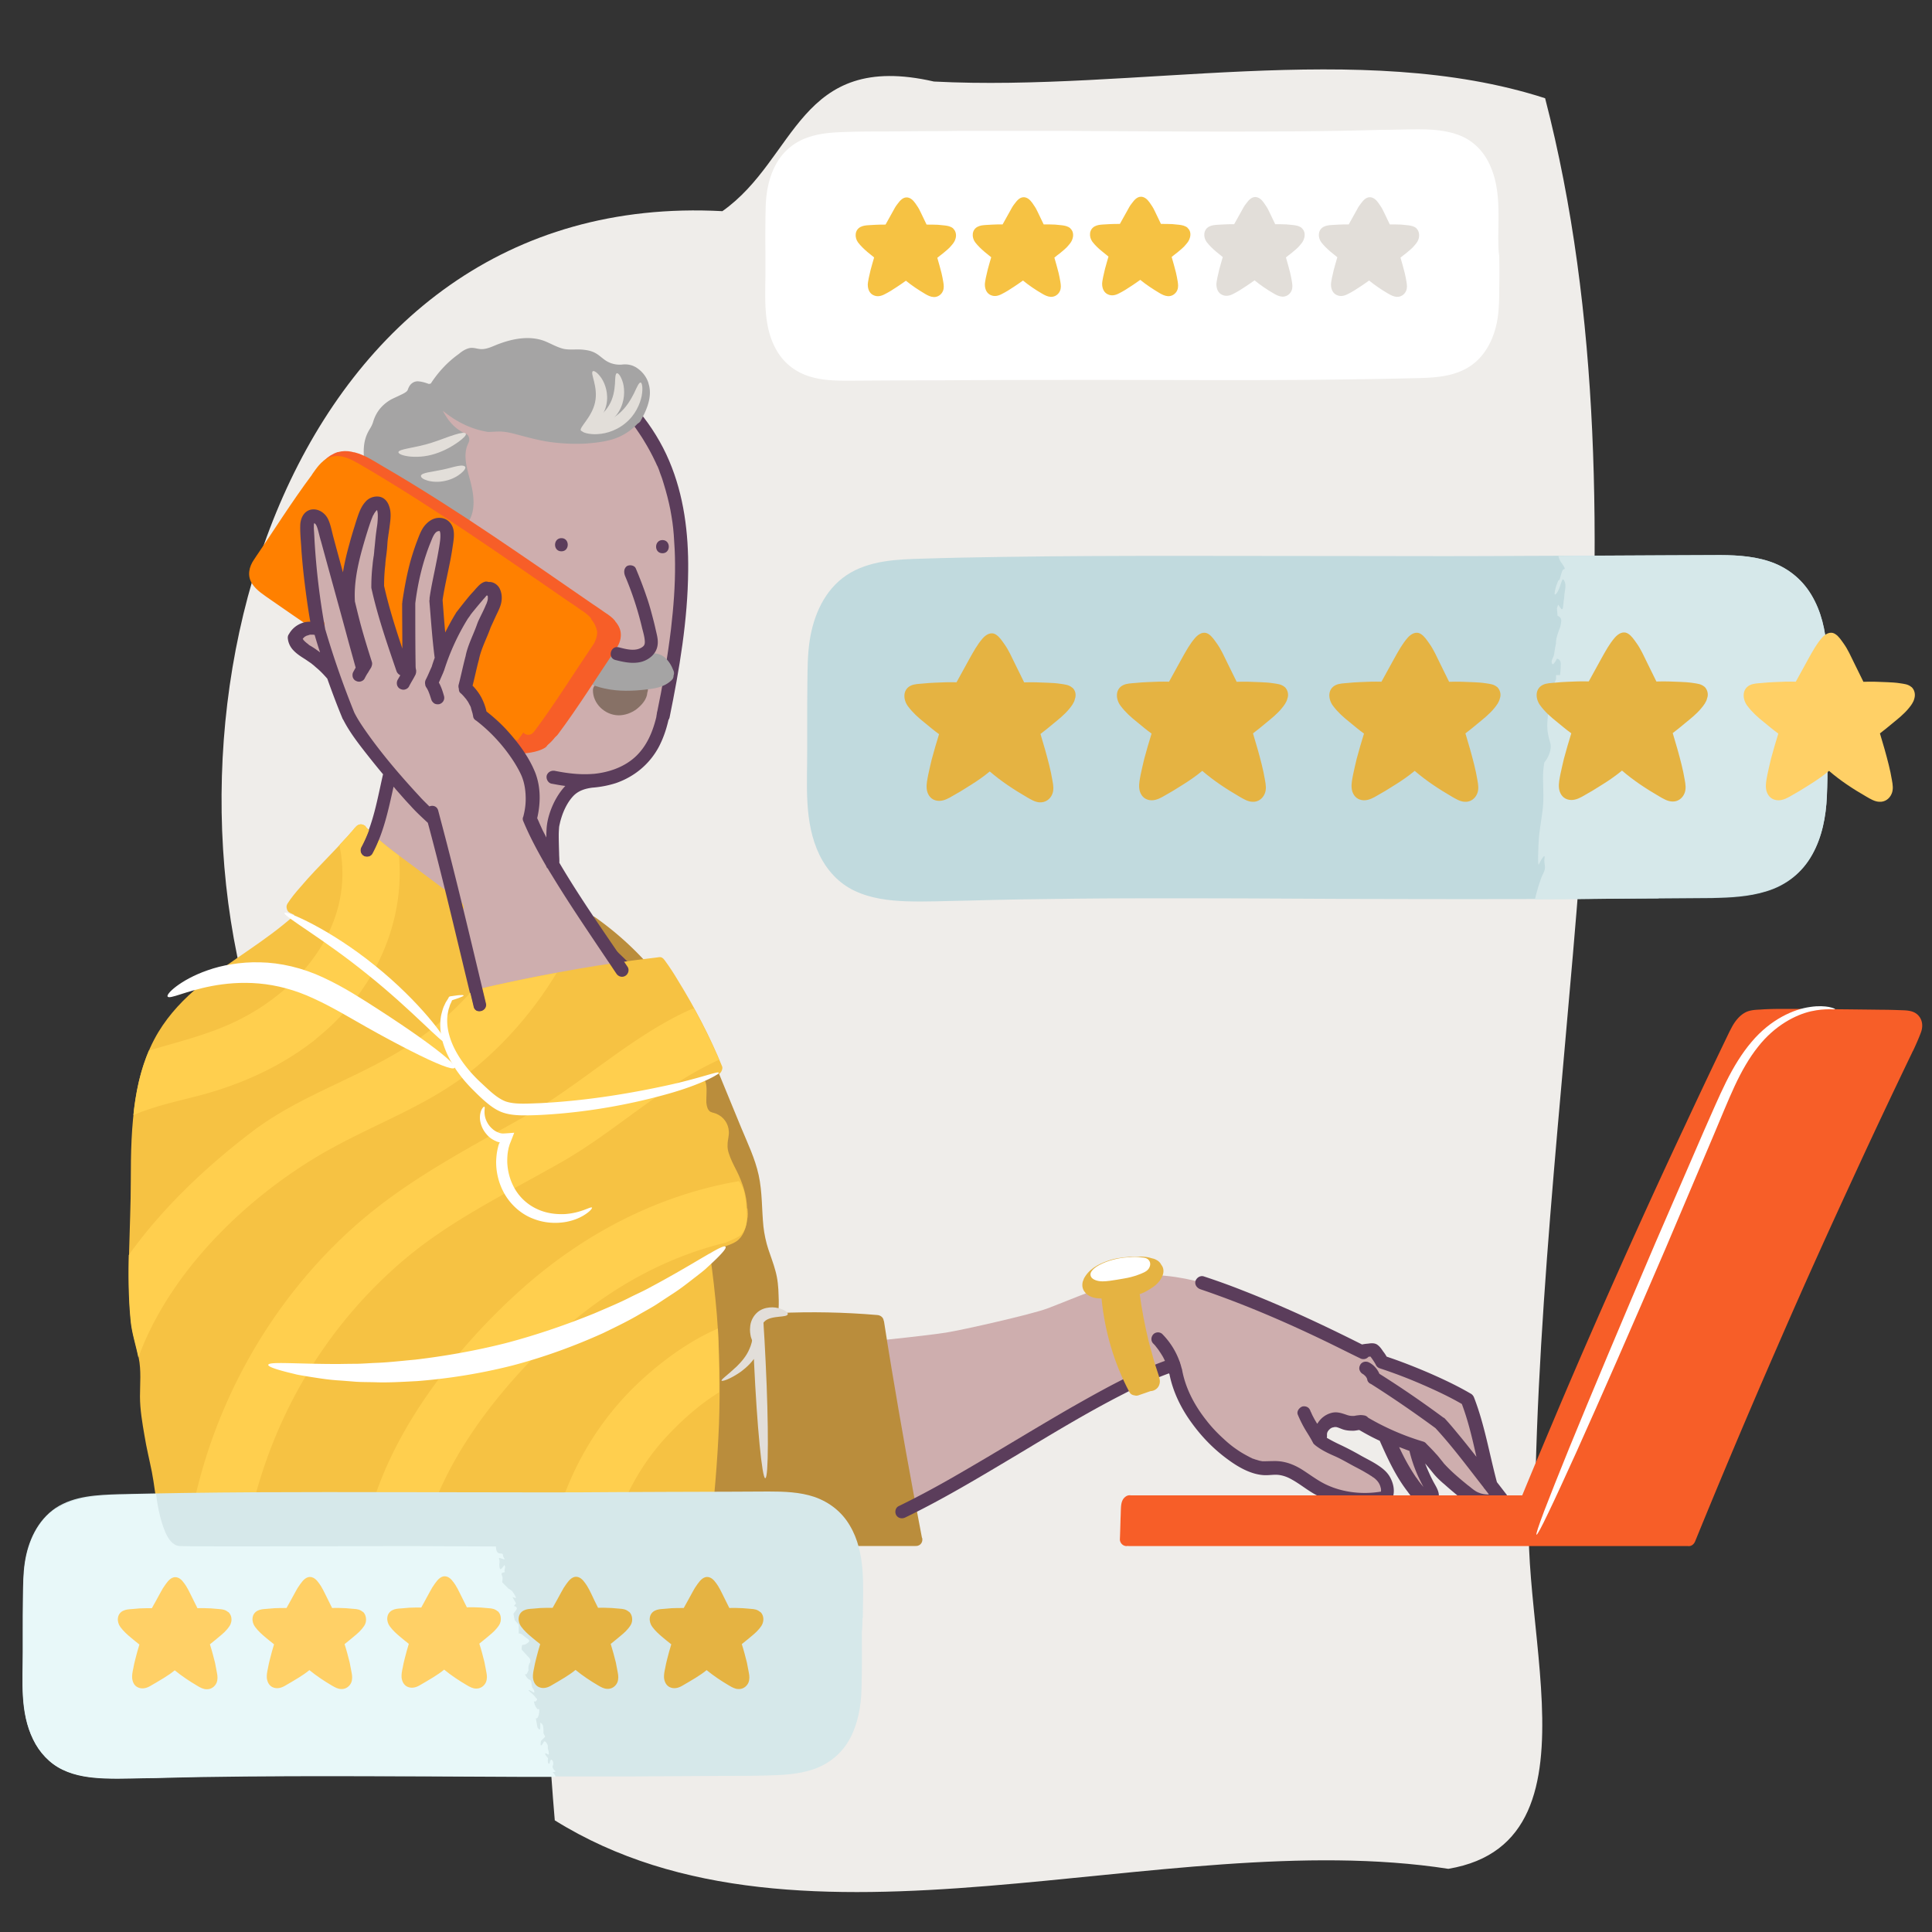 <svg xmlns="http://www.w3.org/2000/svg" viewBox="0 0 200 200"><rect x="0" y="0" width="200" height="200" fill="#333333" stroke="none"/><defs><style>.cls-1{fill:#f6c243}.cls-2{fill:#f75e28}.cls-4{fill:#fff}.cls-5{fill:#ffcf4e}.cls-6{fill:#ffd066}.cls-7{fill:#efedea}.cls-8{fill:#e5b342}.cls-9{fill:#ff8000}.cls-11{fill:#ba8d3c}.cls-12{fill:#ceaeae}.cls-13{fill:#a5a4a4}.cls-14{fill:#d6e8ea}.cls-15{fill:#e2ded9}.cls-17{fill:#5b3d5b}</style></defs><path class="cls-7" d="M159.95 10.17c-19.16-6.19-42.63-.66-63.27-1.73-14.05-3.22-14.18 7.98-21.9 13.42-44.9-2.4-60.6 51.89-47.24 87.55 38.61 40.62 25.7 30.01 29.89 79.03 25.71 16.01 62.88.44 92.5 5.02 17.33-2.9 5.46-29.21 9.04-41.1 1.16-46.28 12.51-97.65.98-142.19Z" id="BG_Strong"/><g id="Illustrations"><g id="Layer_6"><path class="cls-12" d="M47.83 54.14s.58-.91.4-2.31c-.18-1.4-.67-3.34-.67-4.45v-1.91S46.18 44.4 46 44s-.93-2.49-.93-2.49 1.93.93 3.22 1.56 4.83 1.09 4.83 1.09 4.78 1.27 6.58 1.07 3.87-.22 4.56-.67 1.45-1.2 1.45-1.2 2.13 1.58 2.85 4.31c.71 2.74 2.13 6.72 1.98 8.69s-.29 8.69-.6 10.67-1.38 6.89-1.78 8.34c-.4 1.45-1.29 3.34-2.65 4.07-1.36.73-3.42 1.31-4.02 1.36s-1.76 1.09-2.38 1.45-1.53 2.89-1.8 3.8.07 3.42.07 3.42l-2.07-3.91s.11-2.11-.09-3.51-.71-2.56-.98-3-.78-1.2-.8-1.22 1.56-.27 2.36-.76 3.54-4.38 3.54-4.38 3.42-5.03 3.74-5.6.51-1.36.47-1.89-4.07-3.49-4.38-3.49-10.5-7-10.5-7l-.82-.56Z"/><path class="cls-12" d="m49.56 103.17-2.27-9.43-8.67-6.83 1.85-7.03s-3.91-5.03-4.25-5.83-1.89-4.89-2.07-4.89-2.49-1.71-3-2.31c-.51-.6-.2-.87.31-1.33s1.62-.69 1.62-.69-.64-3.47-.78-4.71c-.13-1.25-.53-3.82-.42-5.09s-.22-1.51.36-1.53 1.09-.09 1.45 1.27c.36 1.36 2.09 6.69 2.09 6.69s.76-4.18 1.09-5.09c.33-.91 1.18-3.6 1.18-3.6s.89-1.09 1.27-.69.62.76.4 2.58c-.22 1.82-.44 6.58-.44 6.65s2.69 8.03 2.69 8.03.53-1.13.47-1.29-.31-6.38-.04-7.03.6-4.45 1.13-4.96c.53-.51.69-1.76 1.22-1.78s1.65.56 1.51 1.47c-.13.91-.42 3.27-.6 4.36s-.33 3.8-.33 3.8l.44 3.91s1.56-3.56 2.09-4.23 1.29-1.96 1.62-2.16 1.13-.82 1.38-.51.47 1.2 0 2.09-1.78 3.58-1.82 4.38-.85 3.4-.85 3.4.96 1.53 1.18 2.09.73 1.16.73 1.16 2.42 2.47 3.22 3.69 1.33 3.09 1.53 4.58c.2 1.49.16 2.76.16 2.76l4.16 7.36s4.96 7.05 4.96 7.45-8.27 1.38-10.3 2.22c-2.02.85-4.25 1.07-4.27 1.07ZM94.17 156.09l-3.02-17.34s4.96-.51 6.78-.8 8.85-1.89 10.47-2.49 7.45-3.07 9.56-3.38 5.49.31 7.36.98c1.87.67 12.12 5.09 12.12 5.09l3.51 1.73 1.29-.11.82 1.11s7.4 3.14 7.76 3.34 1.13.62 1.13.62l1.76 6.38 1.05 3.02.71.93s-2.71.04-3.14-.42-2.74-2.13-2.96-2.47-2.18-2.4-2.18-2.4l-.78-.29s.78 2.38 1.07 3.05.42 2.05 0 2.02-1.11-.87-1.56-1.47-1.49-2.67-1.49-2.67l-.56-1.67s-1.13-1.07-1.73-1.27-.49-.44-1.25-.44-1.93-.16-1.93-.16-.78-.31-1.09 0-1.11 1.56-1.11 1.56.44.93 1.27 1.31 3.62 1.93 4.2 2.13 1.49.87 1.47 1.67.2 1.07-.2 1.29-4.38.18-5-.18-2.82-1.07-3.45-1.6-1.87-1.18-2.89-1.22-2.69-.18-4.27-1.31c-1.58-1.13-3.31-3.25-4.09-4.11-.78-.87-1.25-2.2-1.56-2.98s-.64-2.27-.64-2.27-2.82.82-4.8 1.65c-1.98.82-11.14 6.29-12.32 7.25-1.18.96-10.32 5.92-10.32 5.92Z"/><path class="cls-17" d="m64.46 100.28-2.98-4.58 3.63 3.05 1.02 1.04-1.67.49z"/></g><g id="Layer_12"><path class="cls-17" d="M65.24 43.55c.07.09.13.16.2.24.04.04.09.11.11.16-.07-.09 0 0 0 .02.13.18.27.36.4.56.24.36.49.71.71 1.09.44.71.85 1.47 1.2 2.22.04.09.09.18.13.29.02.04.04.09.07.13.02.02.07.16.02.04.09.22.18.42.24.64.16.4.29.78.4 1.18.27.87.49 1.73.67 2.62.18.98.29 1.69.36 2.65s.13 1.98.13 2.98c.02 2.25-.16 4.51-.42 6.76-.36 2.96-.87 5.89-1.47 8.78-.07.36.11.73.47.85.33.09.76-.11.85-.47 1.02-5 1.89-10.1 1.93-15.23.04-3.87-.44-7.76-1.96-11.34-.78-1.85-1.85-3.56-3.11-5.11-.22-.29-.71-.24-.96 0-.24.27-.2.64.02.93Z"/><path d="M66.97 71.02c-.2-.33-.58-.42-.93-.24-.18.09-.2.09-.38.16-.13.04-.29.09-.42.11 0 0-.11.02-.13.02-.07 0-.16.02-.22.02h-.49c-.27-.02-.56-.07-.89-.13-.33-.07-.69-.11-1.02-.18h-.2c-.07-.02-.13-.04-.22-.04-.38.02-.67.29-.69.69-.02 1.42 1.25 2.6 2.65 2.62.67 0 1.33-.24 1.87-.64.53-.42 1.07-1.02 1.11-1.71.09-.22.09-.49-.02-.67Z" style="fill:#877166"/><path class="cls-13" d="M69.75 69.5c-.22-.58-.51-1.11-1.02-1.51-.6-.44-1.29-.44-1.98-.22-1.2.36-2.49.38-3.67-.13-.2-.09-.4-.11-.58-.04-.11 0-.2.02-.29.09-.04.04-.09.07-.13.11-.07.07-.11.13-.13.2-.09.22-.22.42-.36.6-.29.36-.62.69-.93 1.05-.24.27-.27.71 0 .96.11.11.27.18.42.18 1.33.58 2.8.76 4.25.71.76-.02 1.53-.11 2.27-.22.71-.11 1.4-.36 1.93-.87.16-.16.2-.31.2-.49.04-.11.07-.24.02-.4Z"/><path class="cls-7" d="M29.19 60.03c1.13 0 1.16-1.78 0-1.78s-1.16 1.78 0 1.78ZM31.48 61.39c1.13 0 1.16-1.78 0-1.78s-1.16 1.78 0 1.78ZM30.79 57.72c1.13 0 1.16-1.78 0-1.78s-1.13 1.78 0 1.78Z"/><path class="cls-2" d="M53.05 77.18c.76.44 1.73.67 2.6.49.44-.09.85-.38 1.18-.67s.64-.67.91-1.05c.2-.29.07-.78-.24-.93-.33-.18-.71-.07-.93.24-.04.07-.09.13-.13.2.04-.07.04-.04 0 0-.02.04-.07.07-.09.11-.11.13-.24.27-.38.4-.07.07-.13.11-.2.18.11-.09-.02.02-.04.02-.02.02-.07.04-.09.07-.04.02-.07.04-.11.07-.13.07 0 0 0 0s-.18.04-.2.04c-.11.02.04 0 .04 0h-.49s-.18-.02-.07 0-.07-.02-.07-.02c-.04 0-.07-.02-.11-.02-.18-.04-.36-.09-.53-.16a.18.18 0 0 1-.09-.04c.16.04.02.02 0 0-.09-.04-.16-.09-.22-.11-.31-.18-.76-.09-.93.24s-.13.76.2.93Z"/><path class="cls-11" d="M81.45 158.7H73.2c-.87 0-.87 1.36 0 1.36h8.25c.89 0 .89-1.36 0-1.36ZM60.9 96.12c1.73 1.2 3.31 2.6 4.76 4.16.24.27.71.24.96 0 .27-.27.24-.69 0-.96a32.39 32.39 0 0 0-5.03-4.38c-.31-.22-.76-.04-.93.24-.2.33-.07.71.24.93Z"/><path class="cls-11" d="M95.44 159.19c-1.13-5.85-2.18-11.72-3.16-17.61-.27-1.58-.51-3.16-.76-4.74 0-.04-.02-.09-.04-.13-.04-.33-.33-.56-.67-.58-3.4-.29-6.85-.36-10.25-.2.07-.6.07-1.2.04-1.82-.02-.87-.09-1.71-.33-2.56-.2-.76-.49-1.49-.73-2.22-.24-.73-.42-1.56-.51-2.36-.18-1.78-.11-3.56-.49-5.31s-1.16-3.34-1.82-4.94l-2.33-5.67c-.13-.33-.44-.58-.85-.47-.07.02-.13.07-.2.11-.02-.04-.04-.07-.04-.07l-1.71.6s.62.78.85 1.25c.2.47.09.6-.02 1.67-.13 1.07.53.98 1.2 1.42.69.44 1.05 1.76 1.09 2.25s.73 3.67 1.29 4.45.62 2.42.67 3.47-.38 1.76-.85 2.05-2.71 1.22-2.91 1.16c-.2-.04.42 4.67.53 6 .07.78.16 4.89.18 8.47l-.04.04c-.33.33-.2.76.07.98.02 2.16 0 3.98-.04 4.47-.13 1.38-.69 10.47-.69 10.47h8.05s.02.07.02.09c.02.13.11.24.2.31.11.16.29.27.53.27h13.05c.07 0 .16 0 .22-.02.38-.09.56-.47.47-.82Z"/><path class="cls-17" d="M42.56 68.81c-.13-.02-.27-.09-.38-.13l.16.07c-.09-.02-.16-.07-.24-.11s-.16-.07-.24-.09-.18-.02-.27 0c-.09.02-.16.07-.22.11s-.13.11-.18.2l-.07.16c-.02.11-.02.24 0 .36l.07.16c.07.11.13.18.24.24.16.09.31.16.47.2.11.04.22.07.33.11.09.02.18.02.27 0 .09 0 .18-.02.24-.09.09-.04.13-.11.2-.18s.11-.13.11-.22l.02-.18a.55.55 0 0 0-.09-.33l-.11-.13c-.09-.04-.2-.11-.31-.13ZM60.46 67.55c.87 0 .87-1.36 0-1.36s-.89 1.36 0 1.36ZM27.08 58.65c.87 0 .87-1.36 0-1.36s-.87 1.36 0 1.36Z"/><path class="cls-9" d="M53.34 77.35c.2-.09.4-.18.58-.29s.38-.29.53-.44c.29-.27.53-.58.76-.91.09-.13.11-.36.07-.53s-.16-.33-.31-.4c-.16-.09-.36-.13-.53-.07s-.31.16-.4.31c-.04.09-.11.16-.16.22l.11-.13c-.22.31-.49.58-.8.82l.13-.11c-.13.11-.29.2-.44.27l.16-.07-.04.02c-.18.07-.31.16-.4.31-.09.16-.11.36-.07.53s.16.33.31.4.36.13.51.07Z"/><path class="cls-13" d="M67.13 39.66c-.2-.62-.58-1.13-1.11-1.51-.51-.38-1.11-.49-1.71-.4h-.02c-.67.02-1.27-.16-1.8-.58-.27-.2-.53-.44-.82-.6-.38-.22-.78-.31-1.22-.36-.69-.09-1.4.04-2.07-.09-.71-.16-1.36-.56-2.02-.82-1.49-.56-3.16-.27-4.63.27-.64.22-1.33.64-2.05.56-.4-.04-.76-.2-1.18-.07-.38.11-.71.33-1 .58-1.16.82-2.13 1.87-2.91 3.07-.07 0-.13.02-.18.04-.36-.13-.71-.24-1.07-.27a.936.936 0 0 0-.64.16c-.27.18-.38.42-.49.71-.02.07-.09.16-.18.22-.11.09-.31.2-.47.27-.36.18-.71.33-1.07.51-.85.49-1.45 1.16-1.78 2.07-.07.18-.11.38-.2.56-.09.22-.22.4-.33.6-.24.42-.4.89-.47 1.36-.16 1.09.04 2.18.27 3.25.09.36.49.56.85.47.29-.09.47-.31.49-.6 1.67.98 6.18 3.65 7.85 4.49-.13.29.02.69.29.85.33.2.71.04.93-.24.91-1.25.67-2.91.31-4.31-.33-1.27-.85-2.78-.2-4 0-.02.02-.04.02-.07.13-.29.04-.71-.27-.87h-.04c-.87-.4-1.51-1-2-1.76-.13-.2-.27-.42-.36-.62 1.31 1.07 2.82 1.87 4.54 2.16.07.02.11.02.18.02.51 0 .98-.07 1.49-.02.51.04 1.05.18 1.53.31 1.11.29 2.22.6 3.38.76 1.16.16 2.4.22 3.62.16.98-.07 1.98-.18 2.91-.47a5.9 5.9 0 0 0 2.49-1.58c.11-.07.2-.13.29-.24.67-1.18 1.29-2.6.85-3.94Z"/><path class="cls-2" d="M63.68 64.28c-.29-.36-.67-.62-1.05-.87-.44-.31-.89-.62-1.33-.91-1.76-1.2-3.49-2.42-5.25-3.62-3.47-2.38-6.94-4.74-10.5-7-2-1.27-4.02-2.51-6.09-3.71-.85-.51-1.76-1.09-2.71-1.33-.04-.02-.09-.02-.13-.02-.04-.02-.11-.02-.16-.04-.02 0-.04 0-.07-.02-.47-.09-.93-.09-1.4.04h-.04c-.53.18-.98.47-1.38.85-.27.24-.24.71 0 .96.27.27.69.24.96 0 .16-.13.27-.22.44-.33.09-.07.16-.09.22-.11.31.02.64.07.85.13.51.18 6.14 3.67 6.14 3.67l4.36 2.69s3.76 2.54 3.76 2.71 9.76 6.98 10.38 7.14c.62.18.31.93 0 1.49s-2.4 4.25-3 5.03-3.91 5.36-3.91 5.36l-.13.22h-.24c-.36-.02-.69.33-.69.69.02.4.29.64.69.69.51.04 1.05 0 1.56-.09s1-.22 1.45-.49c.31-.18.44-.62.24-.93 0-.02-.02-.02-.02-.04.04-.07.11-.11.16-.18l.02.02c.36.2.71.04.93-.24 2.13-2.85 4-5.87 6-8.83.31-.42.53-.93.53-1.49s-.24-1-.58-1.4Z"/><path class="cls-1" d="M72.89 158.7h-54.3c-.87 0-.87 1.36 0 1.36h54.28c.89 0 .89-1.36.02-1.36Z"/><path class="cls-2" d="M181.85 106.44c-1.6 3.34-3.2 6.69-4.78 10.07s-3.14 6.74-4.67 10.12c-1.53 3.38-3.05 6.78-4.54 10.18-1.49 3.4-2.96 6.8-4.4 10.23-1.45 3.42-2.89 6.85-4.29 10.3-.18.44-.36.87-.53 1.31-.13.33.16.76.47.85.4.11.69-.13.85-.47 1.38-3.4 2.8-6.78 4.23-10.18 1.45-3.4 2.89-6.8 4.38-10.18 1.49-3.38 2.98-6.76 4.49-10.14 1.51-3.38 3.07-6.74 4.63-10.07 1.56-3.34 3.14-6.69 4.74-10.03.2-.42.4-.85.62-1.27.16-.33.09-.73-.24-.93-.29-.2-.78-.11-.93.22Z"/><path class="cls-17" d="M156.14 155.03c-.02-.09-.09-.18-.16-.27 0-.02-.02-.02-.02-.04-.33-.42-.67-.87-1-1.29-.78-2.91-1.27-5.92-2.36-8.74a.834.834 0 0 0-.22-.33.508.508 0 0 0-.13-.09c-1.4-.82-2.87-1.51-4.36-2.16-1.4-.6-2.87-1.18-4.34-1.67-.11-.18-.22-.36-.36-.53-.18-.27-.36-.53-.62-.71s-.62-.16-.93-.11c-.22.02-.42.04-.64.09-4.07-2.05-8.21-3.98-12.45-5.63-1.29-.51-2.6-.98-3.94-1.42-.36-.11-.73.13-.85.47-.11.38.13.71.47.85 4.45 1.51 8.76 3.36 12.99 5.4 1.2.58 2.38 1.18 3.58 1.76a.7.7 0 0 0 .87-.16c.07 0 .13-.02.2-.02.2.27.38.53.53.8 0 .02.02.02.02.04.07.16.2.31.42.38 1.49.49 2.96 1.05 4.38 1.67 1.38.6 2.78 1.25 4.11 2.02.67 1.78 1.09 3.62 1.51 5.47-.67-.85-1.33-1.69-2.02-2.51-.4-.49-.8-.96-1.22-1.42-.07-.07-.11-.11-.18-.13-2.16-1.6-4.36-3.11-6.63-4.54-.2-.49-.58-.91-1.05-1.16a.756.756 0 0 0-.53-.07c-.16.04-.33.16-.4.31-.09.16-.13.36-.07.53s.16.31.31.4.11.07.16.11c.07.07.13.11.18.18s.11.16.13.24c0 .02.02.04.02.09.04.18.16.31.31.4h.02s.02.02.04.02c2.29 1.45 4.51 2.98 6.69 4.58 1.78 1.93 3.36 4.07 4.98 6.14 0 .02.02.02.02.04.02.04.07.09.11.13.13.18.29.36.42.56-.33 0-.69-.04-1.02-.18-.27-.09-.51-.27-.73-.44s-.09-.07-.11-.09c-.11-.09-.22-.18-.31-.24-.87-.71-1.76-1.45-2.51-2.29l-.02-.02s-.02-.02-.02-.04l-.27-.33c-.16-.2-.31-.4-.49-.58-.31-.36-.67-.71-1-1.05a.623.623 0 0 0-.33-.22c-2-.6-3.89-1.42-5.69-2.47a.667.667 0 0 0-.33-.22c-.2-.04-.4-.07-.62-.04-.18.02-.36.04-.44.07-.36.02-.56 0-.91-.13-.53-.18-1-.33-1.56-.16-.62.18-1.11.6-1.4 1.11 0-.02-.02-.04-.04-.04-.13-.22-.27-.44-.38-.67-.07-.11-.11-.22-.18-.36a.507.507 0 0 0-.09-.18c0-.02-.02-.04-.02-.07-.07-.18-.16-.31-.31-.4a.756.756 0 0 0-.53-.07c-.31.11-.62.49-.47.85.22.53.49 1.07.78 1.56.27.44.56.89.8 1.36.04.09.13.16.2.22.02 0 .02.02.02.02.62.49 1.31.82 2.02 1.13.71.31 1.45.76 2.16 1.13.38.2.73.38 1.09.6.16.09.31.18.47.29.09.04.16.11.24.16.02 0 .16.11.16.11.27.22.47.47.58.78.07.22.11.33.09.53v.07c-1.85.31-3.85.11-5.56-.67-.89-.4-1.67-1-2.49-1.53-.89-.58-1.89-.98-2.98-.96-.4 0-.78.02-1.18.02h-.07c-.07-.02-.13-.02-.2-.04-.13-.02-.27-.07-.4-.11-.07-.02-.16-.04-.22-.07-.02 0-.22-.09-.13-.04s-.11-.04-.16-.07c-.07-.04-.16-.07-.22-.11-.31-.16-.62-.33-.91-.51-.69-.44-1.18-.82-1.78-1.38-.64-.58-1.25-1.22-1.78-1.91-1.2-1.51-2.16-3.29-2.51-5.23 0-.04-.02-.09-.04-.13a7.744 7.744 0 0 0-1.98-3.54c-.24-.27-.71-.27-.96 0s-.27.69 0 .96c.11.11.22.22.31.36.04.04.09.11.13.16s.04.07.07.09c.18.27.36.53.51.8.07.13.13.27.2.4.02.04.02.07.04.11 0 0 0 .02.02.04 0 .02.02.07.04.09.02.04.02.07.04.11.11.29.2.6.27.91 0 .04.02.07.04.09.36 1.82 1.2 3.54 2.29 5.03 1.09 1.51 2.36 2.8 3.85 3.87 1.07.78 2.38 1.51 3.71 1.56.49.02 1.02-.09 1.51-.02s.91.24 1.31.47c.89.49 1.67 1.16 2.56 1.62 2.11 1.09 4.58 1.4 6.92 1 .27.09.58.02.76-.29.47-.78.38-1.69-.02-2.47-.33-.67-.91-1.09-1.51-1.47-.58-.36-1.18-.64-1.76-.98-.64-.36-1.27-.69-1.93-1-.47-.22-.96-.47-1.4-.73.02-.07.02-.11.02-.18v-.22c0-.04.02-.11.04-.16 0-.02.02-.07.04-.09 0-.02.02-.02.02-.02.02-.04.04-.09.07-.11l.09-.09.07-.07c.07-.04.13-.09.2-.11 0 0 .02-.02.07-.02h.02c.07-.02.11-.04.18-.04h.16c.22.04.53.2.78.27.31.09.64.11.96.11.18 0 .38-.04.56-.07.13-.02 0 0 .09 0 .69.4 1.38.78 2.11 1.11.78 1.76 1.58 3.51 2.74 5.07.58.76 1.38 2.02 2.51 1.73.6-.16.96-.73.85-1.36-.09-.49-.42-.93-.64-1.38-.29-.56-.53-1.13-.76-1.71.29.33.58.69.87 1.05.33.4.73.78 1.13 1.11.49.44.98.85 1.49 1.27s1.02.82 1.65 1.07c.89.36 1.96.36 2.85 0 .02 0 .02-.02.04-.02.09-.04.18-.09.24-.16.11-.11.18-.24.18-.38.22-.2.22-.31.18-.4Zm-9.52-2.05c-.47-.69-.89-1.4-1.27-2.13-.18-.36-.36-.71-.51-1.05.36.13.71.27 1.07.4v.02c.2.85.51 1.76.89 2.6.18.38.36.76.56 1.11-.27-.31-.51-.62-.73-.96Zm1.27 1.49s.02.02 0 0ZM68.58 57.27c.87 0 .87-1.36 0-1.36s-.89 1.36 0 1.36ZM58.12 57.07c.87 0 .87-1.36 0-1.36s-.89 1.36 0 1.36ZM64.68 59.56c.76 1.78 1.36 3.62 1.8 5.49.11.42.24.87.27 1.31.02.36-.07.51-.33.67-.69.42-1.58.18-2.36-.02-.85-.22-1.2 1.09-.36 1.31.85.22 1.78.42 2.67.2.76-.2 1.49-.76 1.67-1.56.11-.47.04-.91-.07-1.38s-.2-.89-.31-1.31c-.22-.85-.44-1.69-.73-2.51-.33-.98-.71-1.96-1.11-2.91-.13-.33-.64-.42-.93-.24-.29.22-.33.6-.2.96Z"/><path class="cls-1" d="M77.34 125.1c-.04-1.38-.47-2.67-1.09-3.91-.31-.6-.62-1.2-.82-1.85-.09-.29-.13-.56-.11-.87 0-.44.16-.89.13-1.33-.04-.82-.53-1.53-1.31-1.85-.27-.11-.58-.13-.71-.29-.07-.09-.11-.11-.18-.27-.02-.04-.09-.29-.11-.42.02.11-.02-.2-.02-.16v-.31c0-.24.02-.49.02-.76.02-.44 0-.89-.2-1.31-.04-.09-.11-.18-.18-.27.51-.09 1.02-.18 1.51-.27.24-.04.4-.24.47-.47.04-.13.07-.27 0-.4-1.25-3.07-2.82-6.05-4.56-8.87-.42-.71-.87-1.4-1.36-2.07l-.02-.02c-.13-.2-.33-.36-.58-.31h-.02s-.09 0-.13.02c-5.45.62-10.87 1.58-16.26 2.76-.82.18-1.65.36-2.45.56l-1.89-7.87c.18-.04.36-.16.44-.31.2-.36.04-.71-.24-.93-1.73-1.29-3.47-2.6-5.2-3.89-1.58-1.18-3.2-2.31-4.54-3.76-.07-.11-.13-.2-.24-.24-.33-.2-.67-.07-.89.2s-.02.02-.04.04-.02.04-.04.04c-.04.04-.09.11-.13.16-.09.11-.18.22-.29.33-.2.24-.42.49-.64.71-.49.56-1 1.09-1.51 1.62-1.05 1.09-2.11 2.18-3.09 3.34-.47.53-.93 1.09-1.31 1.69-.11.18-.11.38-.04.58.04.13.13.27.27.33l.02.02c.16.07.33.16.49.24-3 2.71-6.6 4.67-9.74 7.25-1.69 1.38-3.22 2.98-4.36 4.87-1.27 2.11-1.98 4.49-2.36 6.92-.44 2.8-.49 5.63-.49 8.45v.02c0 4.85-.47 9.72.02 14.54.13 1.29.56 2.51.8 3.78.27 1.33.13 2.67.13 4s.24 2.74.47 4.07c.2 1.25.51 2.49.76 3.74.49 2.49.47 5.25 2.09 7.34.22.29.58.44.93.24.18-.11.33-.36.33-.58h45.19c-.02.87 1.33.87 1.36 0h6.47c-.02.36.36.67.69.67.4 0 .64-.31.69-.69.44-3.96.8-7.94.96-11.92.13-3.78.07-7.56-.22-11.32-.18-2.13-.42-4.27-.73-6.38.44-.18.87-.38 1.31-.58.42-.2.85-.31 1.25-.53.85-.44 1.2-1.47 1.31-2.36.09-.4.07-.78.02-1.18Z"/><path class="cls-2" d="M198.55 105.08c-.49-.49-1.2-.49-1.87-.51-.58-.02-1.16-.04-1.76-.04-3.07-.04-6.16-.07-9.23-.09H185c-.93 0-1.85 0-2.78.07-.44.02-.93.04-1.38.22-.73.31-1.27 1.02-1.62 1.71s-.07.11-.09.16c0 .02-.02.02-.02.04-1.58 3.27-3.14 6.56-4.67 9.85-1.58 3.36-3.14 6.74-4.67 10.12-1.53 3.38-3.05 6.78-4.54 10.18-1.49 3.4-2.96 6.8-4.4 10.23-1.09 2.58-2.18 5.18-3.25 7.78h-40.52c-.2-.04-.42.02-.6.18-.33.27-.4.71-.42 1.11-.02.36-.02.71-.04 1.07-.02.73-.04 1.47-.07 2.2 0 .36.31.69.69.69.04 0 .07 0 .11-.02.04 0 .07.02.11.02h57.91c.33.04.6-.18.73-.49a897.054 897.054 0 0 1 8.43-19.97c1.42-3.27 2.87-6.56 4.34-9.81 1.47-3.27 2.98-6.54 4.49-9.81 1.53-3.31 3.09-6.6 4.67-9.9.2-.42.4-.82.6-1.25 0 0 0-.02.02-.02.29-.62.58-1.27.82-1.91s.18-1.33-.31-1.82Z"/><path class="cls-9" d="M61.19 64.01c-.29-.36-.67-.62-1.05-.87-.44-.31-.89-.62-1.33-.91-1.76-1.2-3.49-2.42-5.25-3.62-3.47-2.38-6.94-4.74-10.5-7-2-1.27-4.02-2.51-6.09-3.71h-.02c-.91-.53-1.96-.96-2.98-.49-.73.33-1.22 1.07-1.67 1.71v.02c-2.13 2.85-4 5.85-6 8.78-.53.76-.73 1.69-.2 2.51.47.71 1.22 1.16 1.91 1.65 1.51 1.05 3.02 2.09 4.56 3.14.31.2.76.04.93-.24.2-.33.07-.71-.24-.93-.24-.18-.49-.33-.73-.51-.02-.93-.07-2.33-.09-2.54-.02-.29-.53-4.89-.53-6s.2-1.22.38-1.53.91 0 1.51.38.98 5 1.07 5.63c.11.62 1.11 2.29 1.11 2.29s.47-3.02.58-3.47 1-3.85 1.38-4.91c.38-1.07.85-1.27 1.42-1.33s.51 1.27.4 2.58c-.11 1.29-.38 5.36-.38 5.51s.93 4.65.93 4.65 1.31 3.85 1.47 4.18.69.16.69.16-.07-2.98-.09-3.71c-.02-.71-.04-2.56.11-3.71.16-1.16.73-3.8 1.11-4.74.31-.78.98-2.02 1.56-2.42l1.07.71c.09.24.11.47.11.47s-.22 1.73-.33 2.54c-.11.78-.58 3.05-.73 4.49-.16 1.45.58 5.07.58 5.07s.24-.85.62-1.51c.38-.67 1.45-2.31 1.85-3.22.4-.93 1.71-2 2.25-2.27s.64.27.73.85c.09.58-.36 1.36-.91 2.56s-1.78 6.12-1.78 6.12 0 1 .27 1.76c.27.73 2 2.67 2.45 3.14s2.11 1.33 2.11 1.33.31-.36.71-.8c.04.07.11.13.2.18.36.2.71.04.93-.24 2.13-2.85 4-5.87 6-8.83.31-.42.53-.93.53-1.49-.07-.47-.29-.93-.62-1.33Z"/><path class="cls-17" d="m48.87 73.26.02.04-.02-.04ZM68.93 73.15c-.33-.09-.76.11-.85.47-.36 1.73-.93 3.36-2.18 4.6-1.18 1.16-2.82 1.73-4.43 1.89h-.02c-.11 0-.22.02-.31.02-1.25.07-2.49-.09-3.69-.33-.36-.07-.73.11-.85.47-.09.33.11.76.47.85.49.09.96.18 1.45.24-.53.56-.96 1.25-1.27 1.93-.36.8-.62 1.65-.67 2.54-.02.29-.02.58-.02.87-.13-.27-.27-.51-.4-.78-.11-.24-.22-.49-.33-.73-.07-.18-.16-.36-.22-.49.36-1.56.38-3.2-.2-4.71-.67-1.67-1.8-3.16-3-4.47-.62-.67-1.31-1.29-2.05-1.87-.11-.51-.29-.98-.53-1.45-.24-.44-.56-.87-.91-1.22.24-.91.42-1.85.67-2.74v-.02c.24-1.13.82-2.18 1.2-3.27l.51-1.11c.2-.44.44-.87.56-1.33.13-.51.11-1.05-.11-1.53-.18-.42-.67-.78-1.16-.73-.13-.04-.27-.07-.42-.02-.4.13-.64.42-.91.71-.22.27-.47.51-.69.78-.47.56-.91 1.13-1.36 1.71-.02.04-.04.09-.07.13-.38.62-.73 1.27-1.05 1.91-.11-1.11-.18-2.2-.27-3.31v-.07c.18-1.22.47-2.45.71-3.65.13-.62.24-1.25.33-1.87.09-.6.2-1.2.07-1.78-.16-.67-.69-1.16-1.38-1.18-.69-.04-1.27.38-1.67.91-.36.49-.56 1.13-.78 1.69-.22.6-.42 1.22-.6 1.85-.38 1.38-.64 2.8-.85 4.23v.07s0 .07-.02.09v.13c0 1.51.02 3.02.02 4.56-.71-2.13-1.4-4.29-1.89-6.49 0-.73.04-1.49.13-2.22v-.09c0-.07.02-.13.02-.22.02-.18.04-.38.07-.56.04-.36.09-.71.11-1.07.02-.31.04-.62.09-.91 0-.04.02-.11.02-.13 0-.09.02-.18.04-.27.02-.22.07-.44.09-.67.09-.69.2-1.42-.04-2.09-.18-.56-.58-1-1.2-1.02-.47-.02-.96.18-1.27.56-.51.56-.73 1.33-.96 2.02-.24.78-.49 1.56-.69 2.33-.27.96-.51 1.96-.67 2.94-.33-1.22-.67-2.45-1-3.69-.16-.6-.27-1.25-.53-1.8-.31-.67-1.05-1.16-1.8-1-.76.18-1.09.96-1.09 1.69-.02.87.09 1.76.13 2.6.07.93.16 1.89.27 2.82.18 1.51.38 3 .64 4.49-.27 0-.51.02-.78.11-.6.2-1.11.6-1.42 1.16-.09.11-.13.24-.13.4.04.53.27 1 .67 1.38.33.33.73.58 1.11.82.2.13.42.29.62.42 0 0 .16.13.09.07.04.04.11.09.16.13.11.09.2.18.31.27.4.33.76.71 1.11 1.11l.02.02c.49 1.38 1 2.74 1.56 4.09.02.07.07.13.11.2.64 1.25 1.53 2.4 2.4 3.51.56.71 1.13 1.42 1.71 2.11 0 .02-.02.02-.02.04-.58 2.54-1 5.16-2.25 7.47-.18.33-.09.73.24.93.31.18.76.09.93-.24 1.16-2.16 1.65-4.54 2.18-6.92.11.11.2.24.31.36.47.53.93 1.07 1.42 1.58.56.64 1.2 1.22 1.82 1.8 1.27 4.71 2.4 9.47 3.54 14.21.38 1.6.78 3.22 1.16 4.83.2.85 1.51.49 1.31-.36-1.29-5.38-2.56-10.78-3.94-16.14-.33-1.29-.67-2.56-1-3.82-.13-.47-.58-.56-.91-.42-.33-.33-.69-.67-1-1.02-2.02-2.18-3.98-4.47-5.65-6.87-.4-.58-.8-1.18-1.11-1.8 0-.02-.02-.02-.02-.04-1.13-2.8-2.13-5.65-2.98-8.54 0-.02-.02-.02-.02-.04v-.02c-.56-3.05-.93-6.12-1.11-9.21-.02-.4-.04-.8-.07-1.2v-.38c0-.09.02-.13.04-.2s0 .02 0 0h.02s.02.02.04.02c-.07-.04.09.09.09.09-.02-.02.04.09.04.07.07.13.11.24.16.4.13.44.22.89.36 1.33.87 3.2 1.76 6.38 2.62 9.56.31 1.16.64 2.33.96 3.49-.09.13-.16.29-.24.42-.09.16-.11.33-.07.53.04.16.16.33.31.4.16.09.36.13.53.07.16-.04.33-.16.4-.31.11-.22.22-.42.36-.62.02-.02.02-.04.04-.07.09-.16.18-.29.27-.44.04-.09.07-.18.09-.27a.62.62 0 0 0-.02-.33c-.4-1.25-.78-2.49-1.13-3.76-.22-.82-.42-1.65-.62-2.47-.11-1.85.27-3.67.76-5.45.22-.78.44-1.53.69-2.29.11-.33.22-.67.36-1 .02-.07.07-.18.16-.31.02-.07.07-.13.11-.18 0-.02.02-.02.02-.04l.02-.02.13-.16c-.07.07.09-.02 0 0l.04-.02s.04.09.04.16c.04.16.04.31.04.49 0 .24-.02.49-.04.73-.04.33-.07.47-.11.8-.09.62-.13 1.22-.2 1.85-.02.16-.02.29-.04.44 0 .07-.02.13-.02.2 0 .02 0 .07-.02.09v.02c-.04.29-.09.58-.11.89-.09.76-.13 1.51-.13 2.29 0 .07 0 .11.02.18.64 2.89 1.62 5.71 2.58 8.52.07.2.22.36.4.44-.09.16-.18.31-.27.47-.09.16-.11.33-.07.53.04.16.16.33.31.4.16.09.36.13.53.07.16-.04.33-.16.4-.31.2-.4.44-.76.64-1.16.09-.16.11-.33.07-.53l-.02-.04c-.04-2.29-.04-4.58-.04-6.87.27-2.2.8-4.43 1.65-6.47.13-.33.33-.85.64-.98.11-.04.2-.04.22-.02-.02-.02-.02-.09.04.04 0-.02-.04-.11.02.04-.04-.09 0 .02 0 .04 0 0 .04.2.02.11.04.44-.04.91-.11 1.36-.09.53-.18 1.05-.29 1.58-.24 1.25-.53 2.47-.71 3.74v.16s-.02.11-.02.16c.16 1.91.29 3.85.53 5.74 0 .04.02.09.02.13-.11.31-.22.62-.31.93-.2.42-.38.89-.6 1.31a.75.75 0 0 0-.07.53c0 .09.04.18.09.27.11.16.2.33.27.51.11.27.18.51.27.78.04.16.18.31.31.4.16.09.36.11.53.07.36-.11.58-.47.47-.85-.13-.47-.29-.96-.53-1.38.16-.36.31-.71.47-1.07v-.02l.07-.16c.6-1.89 1.42-3.69 2.47-5.38.07-.09.13-.18.2-.27.02-.02.09-.13 0-.02.02-.02.04-.07.07-.09.04-.07.09-.11.13-.18.2-.24.4-.49.6-.73.2-.24.4-.47.6-.71.11-.11.2-.22.31-.36l.02-.02h.09s0 .02.02.04c0 .02.02.02.02.04V62s-.02.11-.02.13c-.04.13-.11.38-.16.44-.22.56-.58 1.22-.85 1.82 0 .02-.02.04-.02.07-.02.02-.02.07-.04.09-.38 1.11-.96 2.16-1.2 3.31v.02c-.27 1-.47 2-.73 3-.04.13-.02.29.02.42 0 .18.04.36.2.47.18.16.33.33.49.53-.13-.16 0 0 .04.04s.07.11.11.16c.09.11.16.24.22.36s.13.22.18.36c0 .02.02.04.02.07v.02q.02.07 0 .02s.04.09.04.13c.04.11.07.24.11.36.02.07.02.11.04.18 0 .02 0 .04.02.07v.04c.02.16.07.29.2.4.04.04.09.07.13.09 1.25.96 2.38 2.13 3.31 3.4.49.67.93 1.36 1.29 2.11.33.69.47 1.42.51 2.18.04.82-.04 1.47-.24 2.25-.07.13-.07.29-.02.42.67 1.62 1.51 3.18 2.4 4.71.02.09.07.18.16.24.13.24.29.49.44.73 1.31 2.16 2.71 4.27 4.11 6.36.85 1.27 1.69 2.51 2.54 3.78.2.31.6.44.93.24.31-.18.44-.62.24-.93-2.4-3.56-4.89-7.07-7.07-10.78.02-.31-.02-.67-.02-.98-.02-.62-.04-1.25-.04-1.89 0-.27.02-.56.04-.82v-.02c.02-.11.04-.22.07-.33.04-.22.11-.44.18-.67.24-.76.64-1.58 1.2-2.18.56-.6 1.31-.8 2.05-.89h.04c.8-.07 1.58-.22 2.36-.47 1.91-.67 3.47-1.96 4.43-3.76.53-1.02.87-2.11 1.09-3.25.13-.44-.04-.82-.42-.91Zm-35.82-5.63c-.13-.11-.27-.2-.42-.31-.18-.13-.36-.24-.56-.36a.722.722 0 0 1-.24-.18.292.292 0 0 1-.11-.09h-.02c-.07-.07-.16-.13-.22-.2l-.09-.09-.02-.02s-.04-.07-.07-.11c0-.02-.02-.02-.02-.04l.04-.04s-.02 0-.02.02l-.02.02.04-.04.13-.13c-.02 0-.02.02-.04.02.02-.02.07-.04.09-.07h.02s-.04.02-.07.04l.07-.04s.11-.07.16-.09c.02 0 .04-.02.07-.02.09-.02.2-.07.29-.09h.31s.11.02.16.02c.18.62.36 1.22.56 1.8Zm-.56-13.43h.04s-.04.02-.04 0Zm6.6-1.38s-.02 0 0 0ZM38.76 57.52s-.02.07 0 0ZM121.28 140.64c-1.69.56-3.31 1.29-4.91 2.09-1.87.93-3.69 1.96-5.49 2.98-3.94 2.27-7.78 4.65-11.72 6.92-2 1.16-4.05 2.27-6.14 3.29-.33.16-.42.62-.24.93.2.33.6.4.93.24 3.87-1.87 7.56-4.09 11.25-6.29 3.76-2.25 7.49-4.54 11.39-6.52.93-.49 1.89-.93 2.85-1.38.73-.33 1.6-.67 2.47-.96.36-.11.58-.47.47-.85-.09-.33-.49-.58-.84-.47Z"/></g><g id="Layer_11"><path class="cls-8" d="M113.36 133.1c2-.67 4.07-1.09 6.16-1.22.38-.02.69-.29.69-.69 0-.36-.31-.71-.69-.69-2.22.16-4.43.58-6.52 1.29-.36.11-.58.47-.47.85.09.33.47.58.82.47Z"/><path class="cls-8" d="M120.28 132.21c.16-.33.22-.67.09-1.02-.04-.09-.09-.18-.16-.27-.11-.22-.29-.4-.53-.51-.16-.09-.31-.13-.47-.16-.53-.18-1.13-.18-1.71-.16-.82.02-1.67.09-2.45.31-1.02.31-2.07.78-2.67 1.67-.09.13-.18.27-.22.42-.11.22-.13.44-.11.69.11.71.76 1.11 1.42 1.2.18.02.36.04.56.04.33 3.38 1.29 6.69 2.89 9.7.11.2.31.31.53.33.11.04.24.04.38 0l1.27-.44c.44-.02.82-.31.93-.73.11-.38-.04-.76-.16-1.13s-.24-.73-.36-1.11c-.22-.76-.42-1.51-.62-2.27-.38-1.58-.69-3.2-.91-4.8.38-.13.73-.31 1.07-.53.49-.29.98-.71 1.22-1.22Z"/></g><path class="cls-4" d="M118.96 130.5c-.18-.27-.49-.31-.78-.33-.4-.07-.8-.07-1.2-.02-.87.02-1.73.2-2.54.51-.44.18-.87.38-1.22.69-.18.18-.36.38-.33.64.04.29.27.44.51.53.47.18.98.13 1.47.07s1-.16 1.49-.24.96-.2 1.4-.36c.42-.16.98-.33 1.2-.73.13-.24.16-.53 0-.76Z"/><g id="Layer_5"><path d="M189.17 73.22c-.02-3.89.44-8.18-1.67-11.67-1.02-1.69-2.56-2.87-4.43-3.47-1.82-.58-3.78-.64-5.69-.62-1.65 0-3.29.02-4.91.02-2.62.02-5.27.02-7.89.04-1.89 0-3.78.02-5.67.02h-.31c-5.98.04-11.96.04-17.92.02-6.29 0-12.56-.02-18.86-.02s-11.96.02-17.95.11c-2.78.04-5.56.09-8.34.18-2.67.07-5.6.18-7.89 1.71-2.27 1.51-3.42 4.14-3.82 6.76-.22 1.42-.22 2.85-.24 4.29-.02 1.58-.02 3.16-.02 4.74v2.2c.02 3.69-.38 7.58 1.29 11.01.78 1.58 2.02 2.94 3.65 3.69 1.65.78 3.49 1 5.29 1.07 2.13.07 4.25-.04 6.38-.07 3.74-.11 7.47-.16 11.21-.2 3.82-.04 7.65-.04 11.47-.04s7.74.02 11.61.04c3.87.02 7.76.04 11.63.04s7.69.02 11.52 0h.22c1.8 0 3.58-.02 5.38-.02 2.82-.02 5.67-.02 8.49-.04 1.85-.02 3.67-.02 5.51-.04 1.89-.04 3.82-.13 5.63-.69 2.05-.62 3.71-1.91 4.76-3.8 1.02-1.82 1.42-3.94 1.51-6 .11-2.49.07-4.98.04-7.47.02-.62.02-1.2.02-1.78Z" style="fill:#c1dade"/><path class="cls-14" d="M171.71 92.96c1.85-.02 3.67-.02 5.51-.04 1.89-.04 3.82-.13 5.63-.69 2.05-.62 3.71-1.91 4.76-3.8 1.02-1.82 1.42-3.94 1.51-6 .11-2.49.07-4.98.04-7.47v-1.73c-.02-3.89.44-8.18-1.67-11.67-1.02-1.69-2.56-2.87-4.43-3.47-1.82-.58-3.78-.64-5.69-.62-1.65 0-3.29.02-4.91.02-2.62.02-5.27.02-7.89.04-1.09 0-2.16 0-3.25.02.07.27.16.49.29.67.27.38.51.71.27.71s-.38 1.22-.49 1.11-.76 1.96-.29 1.42c.47-.53.56-1.78.78-1.42.24.33.18.82.11 1.2s-.04.56-.11.93c-.07.4-.04 1.18-.31.8l-.27-.38-.13.38.07.78s.42.11.38.56-.16.76-.16.76.09-.33-.18.47-.2 1.05-.2 1.05-.11.47-.18 1.02-.38.71-.24 1.07c.11.33.51-.49.51-.49s.4.02.4.53-.07 1.16-.07 1.16h-.42v.42l-.44 1.13s-.07.93 0 1.29-.49.2-.4.76c.07.56-.18 1.45 0 2.45s.4 1.09.24 1.78c-.16.71-.6 1.2-.6 1.2s-.07.22-.13 1 .07 2.2 0 3.29c-.07 1.09-.38 2.67-.44 3.45s-.16 3.2 0 2.82.69-1.25.58-.62c-.11.62.24.87-.13 1.56-.29.53-.67 1.85-.87 2.69 1.45 0 2.89-.02 4.34-.02 2.82-.04 5.65-.07 8.49-.09Z"/></g><g id="Layer_4"><path class="cls-4" d="M155.1 24.87c0-2.69.27-5.49-.96-7.98-.56-1.16-1.47-2.13-2.62-2.69s-2.56-.76-3.87-.8c-1.53-.04-3.07.04-4.6.04-5.4.16-10.83.18-16.23.18s-11.1-.04-16.63-.07h-9.25c-1 0-2 0-3 .02-2.05 0-4.09.02-6.14.04-1.29 0-2.58 0-3.89.04-1.42.04-2.89.09-4.23.56a5.88 5.88 0 0 0-3.4 2.89c-.73 1.38-.98 2.89-1.02 4.4-.04 1.73-.04 3.45-.02 5.18v1.25c0 2.82-.31 5.92 1.22 8.45.73 1.22 1.87 2.11 3.25 2.56s2.76.47 4.16.47c3.07-.02 6.12-.04 9.18-.04 1.42 0 2.85-.02 4.27-.02h.02c4.29-.02 8.56-.02 12.85-.02s8.96.02 13.45.02 8.61-.02 12.9-.09c1.98-.02 3.96-.07 5.92-.11 1.98-.04 4.02-.13 5.69-1.22 1.67-1.09 2.56-3 2.87-4.91.16-1.02.18-2.07.18-3.09.02-1.16.02-2.29 0-3.45-.09-.53-.09-1.07-.09-1.6Z"/><path class="cls-8" d="M111 71.19c-.36-.31-.76-.33-1.2-.4s-.85-.09-1.29-.11c-.82-.04-1.67-.07-2.49-.04-.31-.62-.62-1.25-.93-1.89-.36-.73-.67-1.45-1.13-2.09-.24-.33-.49-.73-.85-.96-.51-.33-1.02-.02-1.38.38-.56.64-.96 1.38-1.38 2.13l-1.33 2.42c-.73-.02-1.47 0-2.2.04-.42.02-.85.04-1.29.09-.42.04-.87.04-1.25.22-.87.42-.78 1.47-.29 2.13s1.07 1.18 1.71 1.69c.49.4.98.82 1.51 1.2-.27.87-.53 1.76-.76 2.62-.13.51-.24 1.05-.36 1.58-.09.47-.2.96-.16 1.42.04.53.33 1.05.87 1.22s1.05-.02 1.51-.27c.76-.42 1.51-.87 2.22-1.33.67-.42 1.31-.87 1.93-1.38 1.18 1.02 2.51 1.89 3.85 2.67.42.24.85.51 1.33.53.58.02 1.07-.31 1.29-.85.18-.44.11-.93.02-1.4-.09-.53-.2-1.07-.33-1.58-.27-1.09-.58-2.16-.91-3.25.44-.33.85-.67 1.27-1.02.6-.49 1.22-.98 1.71-1.58.24-.29.49-.62.58-1 .16-.44.07-.93-.29-1.22ZM133 71.13c-.36-.31-.76-.33-1.2-.4s-.85-.09-1.29-.11c-.82-.04-1.65-.07-2.49-.04-.31-.62-.62-1.27-.93-1.89-.36-.73-.67-1.45-1.13-2.09-.24-.33-.49-.73-.85-.96-.51-.33-1.02-.02-1.38.38-.56.64-.96 1.38-1.38 2.13l-1.33 2.42c-.73-.02-1.47 0-2.2.04-.42.02-.85.04-1.29.09-.42.04-.87.04-1.25.22-.87.42-.78 1.47-.29 2.13s1.07 1.18 1.71 1.69c.49.4.98.82 1.51 1.2-.27.87-.53 1.76-.76 2.62-.13.51-.24 1.05-.36 1.58-.09.47-.2.96-.16 1.42.04.53.33 1.05.87 1.22s1.05-.02 1.51-.27c.76-.42 1.51-.87 2.22-1.33.67-.42 1.31-.87 1.93-1.38 1.18 1.02 2.51 1.89 3.85 2.67.42.24.85.51 1.33.53.58.04 1.07-.31 1.29-.85.18-.44.11-.93.02-1.4-.09-.53-.2-1.07-.33-1.58-.27-1.09-.58-2.16-.91-3.25.44-.33.85-.67 1.27-1.02.6-.49 1.22-.98 1.71-1.58.24-.29.49-.62.58-1 .16-.42.04-.91-.29-1.22ZM154.99 71.13c-.36-.31-.76-.33-1.2-.4s-.85-.09-1.29-.11c-.82-.04-1.65-.07-2.49-.04-.31-.62-.62-1.27-.93-1.89-.36-.73-.67-1.45-1.13-2.09-.24-.33-.49-.73-.85-.96-.51-.33-1.02-.02-1.38.38-.56.64-.96 1.38-1.38 2.13l-1.33 2.42c-.73-.02-1.47 0-2.2.04-.42.02-.85.04-1.29.09-.42.04-.87.04-1.25.22-.87.42-.78 1.47-.29 2.13s1.07 1.18 1.71 1.69c.49.4.98.82 1.51 1.2-.27.87-.53 1.76-.76 2.62-.13.51-.24 1.05-.36 1.58-.09.47-.2.96-.16 1.42.04.53.33 1.05.87 1.22s1.05-.02 1.51-.27c.76-.42 1.51-.87 2.22-1.33.67-.42 1.31-.87 1.93-1.38 1.18 1.02 2.51 1.89 3.85 2.67.42.24.85.51 1.33.53.58.04 1.07-.31 1.29-.85.18-.44.11-.93.02-1.4-.09-.53-.2-1.07-.33-1.58-.27-1.09-.58-2.16-.91-3.25.44-.33.85-.67 1.27-1.02.6-.49 1.22-.98 1.71-1.58.24-.29.49-.62.58-1 .16-.42.04-.91-.29-1.22Z"/><path class="cls-6" d="M197.88 71.13c-.36-.31-.76-.33-1.2-.4s-.85-.09-1.29-.11c-.82-.04-1.65-.07-2.49-.04-.31-.62-.62-1.27-.93-1.89-.36-.73-.67-1.45-1.13-2.09-.24-.33-.49-.73-.85-.96-.51-.33-1.02-.02-1.38.38-.56.64-.96 1.38-1.38 2.13l-1.33 2.42c-.73-.02-1.47 0-2.2.04-.42.02-.85.04-1.29.09-.42.04-.87.04-1.25.22-.87.42-.78 1.47-.29 2.13s1.07 1.18 1.71 1.69c.49.4.98.82 1.51 1.2-.27.87-.53 1.76-.76 2.62-.13.51-.24 1.05-.36 1.58-.09.47-.2.96-.16 1.42.04.53.33 1.05.87 1.22s1.05-.02 1.51-.27c.76-.42 1.51-.87 2.22-1.33.67-.42 1.31-.87 1.93-1.38 1.18 1.02 2.51 1.89 3.87 2.67.42.24.85.51 1.33.53.58.04 1.07-.31 1.29-.85.18-.44.11-.93.02-1.4-.09-.53-.2-1.07-.33-1.58-.27-1.09-.58-2.16-.91-3.25.44-.33.85-.67 1.27-1.02.6-.49 1.22-.98 1.71-1.58.24-.29.49-.62.58-1 .13-.42.04-.91-.31-1.22Z"/><path class="cls-1" d="M98.68 23.65c-.27-.22-.56-.27-.87-.31-.24-.02-.47-.04-.71-.07-.4-.02-.78-.02-1.18-.02-.2-.42-.4-.82-.6-1.25-.11-.24-.24-.49-.4-.71-.2-.31-.47-.71-.85-.82-.53-.16-.89.27-1.18.67-.18.22-.31.47-.44.71-.27.47-.51.93-.78 1.4-.33 0-.69 0-1.02.02-.24.02-.47.02-.71.04-.29.02-.58.04-.85.18-.62.31-.64 1.09-.27 1.6.29.38.62.69.98 1 .22.18.47.38.69.56-.13.42-.24.85-.36 1.27-.07.29-.13.58-.2.87-.04.27-.13.58-.09.85.04.38.2.73.56.91.4.2.8.11 1.18-.09.44-.22.87-.49 1.27-.76.31-.2.62-.42.93-.64.62.51 1.31.96 1.98 1.36.27.16.56.31.89.33.42.02.8-.24.96-.62.13-.31.09-.62.04-.93s-.11-.6-.18-.91c-.13-.53-.29-1.07-.44-1.6.2-.16.38-.31.56-.44.31-.27.67-.53.93-.87.18-.2.33-.42.4-.69.11-.38.02-.78-.24-1.02ZM110.8 23.63c-.27-.22-.56-.27-.87-.31-.24-.02-.47-.04-.71-.07-.4-.02-.78-.02-1.18-.02-.2-.42-.4-.82-.6-1.25-.11-.24-.24-.49-.4-.71-.2-.31-.47-.71-.85-.82-.53-.16-.89.27-1.18.67-.18.22-.31.47-.44.71-.27.47-.51.93-.78 1.4-.33 0-.69 0-1.02.02-.24.02-.47.02-.71.04-.29.02-.58.04-.85.18-.62.31-.64 1.09-.27 1.6.29.38.62.69.98 1 .22.18.47.38.69.56-.13.42-.24.85-.36 1.27-.07.29-.13.58-.2.87-.04.27-.13.58-.09.85.04.38.2.73.56.91.4.2.8.11 1.18-.09.44-.22.87-.49 1.27-.76.31-.2.62-.42.93-.64.62.51 1.29.96 1.98 1.36.27.16.56.31.89.33.42.02.8-.24.96-.62.13-.31.09-.62.04-.93s-.11-.6-.18-.91c-.13-.53-.29-1.07-.44-1.6.18-.16.38-.31.56-.44.31-.27.67-.53.93-.87.18-.2.33-.42.4-.69.11-.38.04-.78-.24-1.02ZM122.94 23.58c-.27-.22-.56-.27-.87-.31-.24-.02-.47-.04-.71-.07-.4-.02-.78-.02-1.18-.02-.2-.42-.4-.82-.6-1.25-.11-.24-.24-.49-.4-.71-.2-.31-.47-.71-.85-.82-.53-.16-.89.27-1.18.67-.18.22-.31.47-.44.71-.27.47-.51.93-.78 1.4-.33 0-.69 0-1.02.02-.24.02-.47.02-.71.04-.29.02-.58.04-.85.18-.62.31-.64 1.09-.27 1.6.29.38.62.69.98.98.22.18.47.38.69.56-.13.42-.24.85-.36 1.27-.07.29-.13.58-.2.87-.04.27-.13.58-.09.85.04.38.2.73.56.91.4.2.8.11 1.18-.09.44-.22.87-.49 1.27-.76.31-.2.62-.42.93-.64.62.51 1.31.96 1.98 1.36.27.16.56.31.89.33.42.02.8-.24.96-.62.13-.31.09-.62.04-.93s-.11-.6-.18-.91c-.13-.53-.29-1.07-.44-1.6.2-.16.38-.31.56-.44.31-.27.67-.53.93-.87.18-.2.33-.42.4-.69.11-.38.04-.76-.24-1Z"/><path class="cls-15" d="M134.77 23.61c-.27-.22-.56-.27-.87-.31-.24-.02-.47-.04-.71-.07-.4-.02-.78-.02-1.18-.02-.2-.42-.4-.82-.6-1.25-.11-.24-.24-.49-.4-.71-.2-.31-.47-.71-.85-.82-.53-.16-.89.27-1.18.67-.18.22-.31.47-.44.71-.27.47-.51.93-.78 1.4-.33 0-.69 0-1.02.02-.24.02-.47.02-.71.04-.29.02-.58.04-.85.18-.62.31-.64 1.09-.27 1.6.29.38.62.69.98 1 .22.18.47.38.69.56-.13.42-.24.85-.36 1.27-.07.29-.13.58-.2.87-.04.27-.13.58-.09.85.04.38.2.73.56.91.4.2.8.11 1.18-.09.44-.22.87-.49 1.27-.76.31-.2.62-.42.93-.64.62.51 1.29.96 1.98 1.36.27.16.56.31.89.33.42.02.8-.24.96-.62.13-.31.09-.62.04-.93s-.11-.6-.18-.91c-.13-.53-.29-1.07-.44-1.6.2-.16.38-.31.56-.44.31-.27.67-.53.93-.87.18-.2.33-.42.4-.69.11-.38.04-.78-.24-1.02ZM146.63 23.63c-.27-.22-.56-.27-.87-.31-.24-.02-.47-.04-.71-.07-.4-.02-.78-.02-1.18-.02-.2-.42-.4-.82-.6-1.25-.11-.24-.24-.49-.4-.71-.2-.31-.47-.71-.85-.82-.53-.16-.89.27-1.18.67-.18.22-.31.47-.44.71-.27.47-.51.93-.78 1.4-.33 0-.69 0-1.02.02-.24.02-.47.02-.71.04-.29.02-.58.04-.85.18-.62.31-.64 1.09-.27 1.6.29.38.62.69.98 1 .22.18.47.38.69.56-.13.42-.24.85-.36 1.27-.07.29-.13.58-.2.87-.04.27-.13.58-.09.85.04.38.2.73.56.91.4.2.8.11 1.18-.09.44-.22.87-.49 1.27-.76.31-.2.62-.42.93-.64.62.51 1.29.96 1.98 1.36.27.16.56.31.89.33.42.02.8-.24.96-.62.13-.31.09-.62.04-.93s-.11-.6-.18-.91c-.13-.53-.29-1.07-.44-1.6.2-.16.38-.31.56-.44.31-.27.67-.53.93-.87.18-.2.33-.42.4-.69.09-.38.02-.78-.24-1.02Z"/></g><path class="cls-8" d="M176.45 71.1c-.36-.31-.76-.33-1.2-.4s-.85-.09-1.29-.11c-.82-.04-1.65-.07-2.49-.04-.31-.62-.62-1.27-.93-1.89-.36-.73-.67-1.45-1.13-2.09-.24-.33-.49-.73-.85-.96-.51-.33-1.02-.02-1.38.38-.56.64-.96 1.38-1.38 2.13l-1.33 2.42c-.73-.02-1.47 0-2.2.04-.42.02-.85.04-1.29.09-.42.04-.87.04-1.25.22-.87.42-.78 1.47-.29 2.13.49.67 1.07 1.18 1.71 1.69.49.4.98.82 1.51 1.2-.27.87-.53 1.76-.76 2.62-.13.51-.24 1.05-.36 1.58-.09.47-.2.96-.16 1.42.04.53.33 1.05.87 1.22s1.05-.02 1.51-.27c.76-.42 1.51-.87 2.22-1.33.67-.42 1.31-.87 1.93-1.38 1.18 1.02 2.51 1.89 3.85 2.67.42.24.85.51 1.33.53.58.04 1.07-.31 1.29-.85.18-.44.11-.93.02-1.4-.09-.53-.2-1.07-.33-1.58-.27-1.09-.58-2.16-.91-3.25.44-.33.85-.67 1.27-1.02.6-.49 1.22-.98 1.71-1.58.24-.29.49-.62.58-1 .16-.42.04-.91-.29-1.22Z"/><path class="cls-5" d="M56.94 160.26h6.09c.98-4.29 2.94-8.26 5.96-11.53 1.38-1.49 3.31-3.28 5.45-4.6-.02-2.52-.07-5.14-.12-6.6-3.17 1.37-6.11 3.61-8.34 5.73-4.74 4.51-7.95 10.56-9.04 17ZM57.27 138.58c5.06-4.76 11.17-8.32 17.84-9.94.58-.24 1.14-.5 1.35-.63.47-.29.89-1 .85-2.05-.04-1.05-.11-2.69-.67-3.47-.04-.06-.09-.14-.13-.22-8.5 1.45-16.3 5.56-22.76 11.4-7.11 6.43-14.2 15.63-15.99 25.26h6.13c1.99-7.8 7.66-14.99 13.37-20.37ZM54.28 115.6c-5.96 3.36-12.01 6.5-17.2 11.02-9.3 8.11-15.56 19.56-17.53 31.71-.02.12-.03.24-.04.36h6.04c2.08-11.08 7.79-21.17 16.47-28.44 4.89-4.09 10.71-6.86 16.21-10.01 5.55-3.18 10.32-7.85 16.14-10.5l.06-.03a56.82 56.82 0 0 0-2.6-5.32c-.16.05-.33.1-.49.18-6.12 2.79-11.2 7.72-17.07 11.03ZM34.21 118.94c5.23-2.9 10.57-4.69 15.23-8.61 3.24-2.73 6-6 8.19-9.62-1.95.36-3.89.74-5.82 1.17-.62.13-1.23.28-1.84.42.12.52.25 1.04.37 1.56.2.85-1.11 1.2-1.31.36-.11-.48-.23-.97-.35-1.46a31.667 31.667 0 0 1-5.83 5.11c-5.35 3.64-11.58 5.34-16.78 9.3-4.72 3.6-9.25 7.86-12.74 12.75-.05 2.3-.03 4.59.2 6.87.13 1.27.54 2.48.79 3.74 3.37-9.21 11.69-17.05 19.88-21.59ZM32.73 107.52c5.8-4.61 9.22-11.67 8.57-18.95-.7-.52-1.39-1.06-2.05-1.63-.19.48-.41.96-.66 1.43-.18.33-.62.42-.93.24-.33-.2-.42-.6-.24-.93.3-.56.56-1.15.78-1.74-.09-.09-.18-.17-.27-.26-.07-.11-.13-.2-.24-.24-.33-.2-.67-.07-.89.2l-.04.04s-.02.04-.04.04c-.04.04-.09.11-.13.16-.09.11-.18.22-.29.33-.2.24-.42.49-.64.71-.17.2-.36.38-.53.57 1.72 7.99-3.8 14.95-10.8 18.28-2.83 1.35-5.93 2.09-8.91 2.98-.69 1.6-1.13 3.31-1.4 5.04-.09.55-.16 1.1-.21 1.65 2.47-1.08 5.32-1.58 7.83-2.31 4.03-1.18 7.81-2.97 11.11-5.6Z"/><path class="cls-14" d="M89.32 167.48c0-3.2.36-6.72-1.36-9.58-.82-1.4-2.11-2.4-3.65-2.94-1.51-.51-3.16-.56-4.74-.56-1.36 0-2.71.02-4.07.02-2.18 0-4.34.02-6.52.02-1.56 0-3.09.02-4.65.02h-.27c-4.91.04-9.81.04-14.72.02-5.16 0-10.32-.02-15.48-.02s-9.81.02-14.72.09c-2.27.04-4.56.07-6.83.13-2.2.07-4.63.16-6.54 1.42-1.89 1.27-2.87 3.45-3.2 5.63-.18 1.18-.18 2.36-.2 3.56-.02 1.29-.02 2.58-.02 3.89V171c0 3.05-.31 6.23 1.07 9.05.64 1.33 1.69 2.47 3.02 3.11 1.38.67 2.89.85 4.4.91 1.76.07 3.51-.04 5.25-.04 6.23-.18 12.45-.2 18.66-.2s12.68.04 19.01.07h9.63c1.49 0 2.96 0 4.45-.02 2.33-.02 4.67-.02 7-.04 1.49 0 3 0 4.49-.04 1.6-.04 3.27-.11 4.8-.62 1.69-.56 3.07-1.69 3.89-3.27.8-1.53 1.11-3.27 1.16-4.98.07-2 .04-4 .04-6 .07-.51.04-.98.07-1.45Z"/><path d="M5.8 156.14c-1.89 1.27-2.87 3.45-3.2 5.63-.18 1.18-.18 2.36-.2 3.56-.02 1.29-.02 2.58-.02 3.89v1.82c0 3.05-.31 6.23 1.07 9.05.64 1.33 1.69 2.47 3.02 3.11 1.38.67 2.91.85 4.4.91 1.76.07 3.51-.04 5.25-.04 6.23-.18 12.45-.2 18.66-.2s12.68.04 19.01.07h3.71v-.04c-.07-.31-.31-.42-.31-.42l.24-.07c.24-.07 0 0-.16-.31s.02-.27 0-.58-.22-.49-.31-.24c-.07.24-.09.42-.2.24s-.02-.49-.02-.49l-.29-.4s-.09-.27.22-.04c.31.24.04-.6.04-.6v-.31s-.13-.33-.29-.4c-.16-.07-.11.11-.33.36s-.09-.42-.09-.42l.44-.44-.18-.36s.02-.44-.04-.73-.29-.36-.29-.36v.49c0 .49-.29 0-.29 0s-.04-.2-.13-.71 0 0 .18-.36.13-.82.13-.82h-.18s-.22-.2-.33-.62 0 0 .2-.24.04-.2-.04-.31-.13-.22-.58-.6.07-.16.27 0 .22-.11 0-.38-.04-.8-.33-.89c-.27-.09-.49-.56-.49-.56l.18-.02.2-.42s-.07-.16.02-.51.11-.11.16-.4c.04-.27-.22-.47-.22-.47l-.67-.73s-.04-.51.11-.51c.13 0 .24.02.56-.24s-.16-.4-.47-.69-.51-.24-.51-.24v-.91l-.42-.47-.13-.67.27-.36c.27-.36-.22-.44-.22-.44l.22-.27-.38-.67.29.11c.29.11-.33-.73-.33-.73l-.4-.27s-.49-.51-.58-.58.09-.44-.04-.71-.04-.31.18-.36c.22-.04 0 0 .09-.33s.02-.22 0-.38-.18.22-.38.36c-.2.13-.18-.51-.18-.51s.07-.27-.02-.51.13-.07.44 0-.04-.13-.04-.4-.24-.11-.49-.24c-.24-.11-.24-.67-.24-.67l-9.12-.04s-22.53.07-23.62 0-1.65-1.65-2-2.98c-.24-.89-.38-1.87-.44-2.42-1.27.02-2.54.04-3.8.09-2.2.09-4.63.18-6.54 1.45Z" style="fill:#e8f8f9"/><path class="cls-6" d="M23.61 166.88c-.27-.24-.58-.29-.93-.31-.27-.02-.53-.04-.82-.07-.47-.02-.96-.04-1.42-.02-.24-.49-.49-.98-.73-1.47-.13-.29-.29-.56-.44-.82-.22-.33-.51-.78-.91-.89-.56-.16-.93.31-1.22.71-.2.27-.36.53-.51.82-.31.56-.6 1.11-.91 1.65-.42 0-.85 0-1.25.02-.27.02-.53.04-.82.07-.31.02-.62.04-.91.18-.67.33-.67 1.16-.27 1.69.31.42.71.78 1.11 1.11.27.22.56.47.85.69-.16.51-.29 1-.42 1.51-.09.33-.16.67-.22 1-.07.31-.13.64-.11.96.04.4.2.78.58.96.42.2.85.11 1.25-.11.49-.27.98-.58 1.47-.87.38-.24.76-.49 1.11-.78.73.6 1.53 1.13 2.33 1.6.29.18.62.36.98.36.44.02.85-.27 1.02-.67.13-.33.11-.67.04-1.02s-.13-.69-.2-1.05c-.16-.64-.33-1.29-.53-1.91.22-.18.47-.38.69-.56.36-.31.78-.62 1.09-1 .18-.22.36-.44.42-.73.09-.38 0-.78-.29-1.05ZM37.55 166.86c-.27-.24-.58-.29-.93-.31-.27-.02-.53-.04-.82-.07-.47-.02-.96-.04-1.42-.02-.24-.49-.49-.98-.73-1.47-.13-.29-.29-.56-.44-.82-.22-.33-.51-.78-.91-.89-.56-.16-.93.31-1.22.71-.2.27-.36.53-.51.82-.31.56-.6 1.11-.91 1.65-.42 0-.85 0-1.25.02-.27.02-.53.04-.82.07-.31.02-.64.04-.91.18-.67.33-.67 1.16-.27 1.69.31.42.71.78 1.11 1.11.27.22.56.47.85.69-.16.51-.29 1-.42 1.51-.09.33-.16.67-.22 1-.07.31-.13.64-.11.96.04.4.22.78.58.96.42.2.85.11 1.25-.11.49-.27.98-.58 1.47-.87.38-.24.76-.49 1.11-.78.73.6 1.53 1.13 2.33 1.6.31.18.62.36.98.36.44.02.85-.27 1.02-.67.13-.33.11-.67.04-1.02s-.13-.69-.2-1.05c-.16-.64-.33-1.29-.53-1.91.22-.18.47-.38.69-.56.36-.31.78-.62 1.09-1 .18-.22.36-.44.42-.73.07-.38-.02-.8-.29-1.05ZM51.5 166.79c-.27-.24-.58-.29-.93-.31-.27-.02-.53-.04-.82-.07-.47-.02-.96-.04-1.42-.02-.24-.49-.49-.98-.73-1.47-.13-.29-.29-.56-.44-.82-.22-.33-.51-.78-.91-.89-.56-.16-.93.31-1.22.71-.2.27-.36.53-.51.82-.31.56-.6 1.11-.91 1.67-.42 0-.85 0-1.25.02-.27.02-.53.04-.82.07-.31.02-.64.04-.91.18-.67.33-.67 1.16-.27 1.69.31.42.71.78 1.11 1.11.27.22.56.47.85.69-.16.51-.29 1-.42 1.51-.09.33-.16.67-.22 1-.07.31-.13.64-.11.96.04.4.22.78.58.96.42.2.85.11 1.25-.11.49-.27.98-.58 1.47-.87.38-.24.76-.49 1.11-.78.73.6 1.53 1.13 2.33 1.6.31.18.62.36.98.36.44.02.85-.27 1.02-.67.13-.33.11-.67.04-1.02s-.13-.69-.2-1.05c-.16-.64-.33-1.29-.53-1.91.22-.18.47-.38.69-.56.36-.31.78-.62 1.09-1 .18-.22.36-.44.42-.73.07-.4 0-.8-.29-1.07Zm-2.25 6.63Z"/><path class="cls-8" d="M65.08 166.84c-.27-.24-.58-.29-.93-.31-.27-.02-.53-.04-.82-.07-.47-.02-.96-.04-1.42-.02-.24-.49-.49-.98-.71-1.47-.13-.29-.29-.56-.44-.82-.22-.33-.51-.78-.91-.89-.56-.16-.93.31-1.22.71-.2.27-.36.53-.51.82-.31.56-.6 1.11-.91 1.65-.42 0-.85 0-1.25.02-.27.02-.53.04-.82.07-.31.02-.64.04-.91.18-.67.33-.67 1.16-.27 1.69.31.42.71.78 1.11 1.11.27.22.56.47.85.69-.16.51-.29 1-.42 1.51-.09.33-.16.67-.22 1-.07.31-.13.64-.11.96.04.4.22.78.58.96.42.2.85.11 1.25-.11.49-.27.98-.58 1.47-.87.38-.24.76-.49 1.11-.78.73.6 1.53 1.13 2.33 1.6.31.18.62.36.98.36.44.02.85-.27 1.02-.67.13-.33.11-.67.04-1.02s-.13-.69-.2-1.05c-.16-.64-.33-1.27-.53-1.91.22-.18.47-.38.69-.56.36-.31.78-.62 1.09-1 .18-.22.36-.44.42-.73.07-.38-.02-.8-.31-1.05ZM78.67 166.86c-.27-.24-.58-.29-.93-.31-.27-.02-.53-.04-.82-.07-.47-.02-.93-.04-1.42-.02l-.73-1.47c-.13-.29-.29-.56-.44-.82-.22-.33-.51-.78-.91-.89-.56-.16-.93.31-1.22.71-.2.27-.36.53-.51.82-.31.56-.6 1.11-.91 1.65-.42 0-.85 0-1.25.02-.27.02-.53.04-.82.07-.31.02-.62.04-.91.18-.67.33-.67 1.16-.27 1.69.31.42.71.78 1.11 1.11.27.22.56.47.85.69-.16.51-.29 1-.42 1.51-.09.33-.16.67-.22 1-.07.31-.13.64-.11.96.04.4.22.78.58.96.42.2.85.11 1.25-.11.49-.27.98-.58 1.47-.87.38-.24.76-.49 1.11-.78.73.6 1.53 1.13 2.33 1.6.31.18.62.36.98.36.44.02.85-.27 1.02-.67.13-.33.11-.67.04-1.02s-.13-.69-.2-1.05c-.16-.64-.33-1.29-.53-1.91.22-.18.47-.38.69-.56.36-.31.78-.62 1.09-1 .18-.22.36-.44.42-.73.09-.38 0-.8-.29-1.05Z"/></g><g id="Outline"><path class="cls-4" d="M189.98 104.45s-.21-.12-.65-.21c-.44-.08-1.1-.13-1.94 0-1.67.22-4.09 1.26-6.07 3.62-.99 1.16-1.86 2.58-2.64 4.15-.78 1.58-1.5 3.28-2.29 5.06-1.55 3.58-3.25 7.51-5.04 11.63-3.54 8.27-6.69 15.78-8.92 21.24-1.11 2.73-1.99 4.95-2.58 6.49-.58 1.54-.87 2.41-.79 2.44.08.03.51-.77 1.22-2.26.72-1.49 1.71-3.65 2.93-6.34 2.42-5.38 5.69-12.83 9.24-21.1 1.76-4.14 3.43-8.08 4.95-11.67.76-1.79 1.45-3.52 2.17-5.07.72-1.55 1.51-2.92 2.4-4.04 1.76-2.26 3.95-3.35 5.5-3.7 1.57-.35 2.49-.13 2.5-.24ZM46.14 107.92c.25-.18-2.62-4.19-7.33-7.97-4.69-3.8-9.24-5.73-9.36-5.44-.16.32 4.04 2.67 8.61 6.38 4.6 3.68 7.81 7.27 8.08 7.04ZM47.07 110.55c.17-.28-1.24-1.48-3.66-3.2-1.21-.86-2.67-1.84-4.31-2.9-1.64-1.05-3.46-2.25-5.62-3.25-2.14-1.01-4.48-1.55-6.56-1.58-1.04-.03-2.03.05-2.94.2-.91.14-1.74.36-2.48.62-1.47.51-2.56 1.15-3.25 1.67s-.98.92-.9 1.05c.2.32 1.82-.56 4.59-1.09 1.38-.26 3.04-.42 4.86-.26 1.82.16 3.74.65 5.68 1.56 1.95.89 3.76 2 5.47 2.96 1.7.96 3.26 1.79 4.58 2.46 2.64 1.34 4.36 2.03 4.53 1.75Z"/><path class="cls-4" d="M74.38 111.04c-.07-.16-2.04.61-5.37 1.33-3.32.72-7.98 1.57-13.14 1.83-1.29.04-2.6.15-3.55-.19-.95-.37-1.8-1.26-2.62-2.01-1.59-1.5-2.71-3.18-3.16-4.73-.23-.77-.29-1.5-.22-2.13.05-.31.09-.61.19-.86.04-.13.07-.26.13-.37.03-.06.05-.11.08-.17.02-.04.03-.08.05-.12.01-.09.1-.09.16-.12.1-.03.18-.06.27-.09.18-.06.32-.11.44-.16.24-.09.36-.16.35-.2 0-.04-.15-.05-.4-.03-.13 0-.28.02-.47.05-.1.01-.2.03-.31.04-.13.03-.33 0-.38.19-.07.12-.15.25-.24.39-.08.12-.13.26-.2.4-.14.28-.22.61-.31.96-.15.71-.14 1.56.06 2.45.4 1.78 1.55 3.66 3.21 5.31.4.4.82.82 1.29 1.22.47.4 1 .82 1.68 1.09.68.26 1.39.32 2.05.34.67.01 1.31-.01 1.97-.04 5.3-.27 9.98-1.27 13.3-2.21 3.33-.94 5.23-2.01 5.16-2.15ZM61.28 125.02c-.11-.17-1.06.54-2.79.66-.85.04-1.89-.05-2.89-.52a5.14 5.14 0 0 1-2.48-2.42c-.4-.81-.59-1.67-.61-2.5 0-.41.02-.81.1-1.19.02-.09.03-.19.06-.28l.06-.2c.02-.09.06-.18.1-.28.14-.36.29-.73.4-1.03-.37.03-.74.06-1.11.08-.1 0-.16 0-.25-.02l-.09-.02c-.06 0-.12-.04-.18-.06a1.9 1.9 0 0 1-.64-.39c-.37-.32-.59-.73-.7-1.07-.22-.7 0-1.16-.12-1.21-.04-.02-.15.06-.27.27-.11.21-.22.58-.18 1.05.05.46.24 1.03.68 1.53.21.26.5.49.86.66.09.04.18.09.28.12l.15.04h.01c.03.01.05.02.07.02 0 .02-.04.06-.05.08v.02s-.01 0-.02.02l-.03.08c-.04.11-.07.22-.09.33-.12.45-.17.93-.19 1.43-.01.99.2 2.05.69 3.03.68 1.39 1.88 2.43 3.12 2.9 1.24.5 2.47.51 3.43.34.97-.18 1.68-.55 2.12-.87.44-.31.61-.57.56-.63ZM75.1 129.06c-.23-.29-2.55 1.32-6.48 3.49-.49.27-1.01.55-1.55.84-.54.29-1.12.55-1.71.84-1.17.61-2.47 1.14-3.83 1.73-2.74 1.11-5.81 2.19-9.1 3.06-3.3.84-6.51 1.38-9.44 1.73-1.47.13-2.87.3-4.19.34-.66.03-1.29.08-1.91.09-.61 0-1.2.01-1.76.02-4.49.01-7.3-.28-7.36.09-.03.16.64.42 1.89.74.31.08.66.16 1.05.26.38.08.81.14 1.26.22.91.14 1.94.32 3.09.39.58.04 1.18.09 1.81.14.63.04 1.29.03 1.97.05 1.36.05 2.82-.04 4.35-.12 3.06-.24 6.4-.74 9.84-1.61 3.43-.9 6.6-2.09 9.39-3.35 1.38-.67 2.69-1.3 3.86-2 .59-.34 1.17-.65 1.7-.99.53-.35 1.03-.68 1.52-1 .98-.62 1.79-1.28 2.52-1.84.36-.28.7-.54 1-.8.29-.27.55-.51.79-.73.94-.89 1.4-1.44 1.3-1.57Z"/><path class="cls-15" d="M79.23 153.01c.33-.01.35-5.39.03-12-.07-1.5-.15-2.93-.24-4.25l-1.12.09c.14 1.04.04 2-.31 2.77-.32.78-.86 1.37-1.32 1.83-.96.91-1.65 1.36-1.57 1.48.05.09.85-.13 2.02-.95.56-.43 1.25-1.03 1.73-1.95.5-.91.69-2.11.57-3.31l-1.12.09c.04 1.32.09 2.76.16 4.26.31 6.62.83 11.97 1.16 11.96Z"/><path class="cls-15" d="M81.55 136.06c.05-.15-.23-.42-.81-.6-.29-.08-.65-.16-1.09-.11-.42.04-.96.19-1.37.62-.4.41-.59.93-.62 1.35-.06.43.01.79.07 1.08.17.57.38.88.53.85.17-.03.26-.39.31-.9.08-.5.19-1.18.55-1.53.34-.37 1.02-.46 1.51-.51.5-.05.85-.08.91-.24ZM61.37 38.43c-.31.19.58 1.61.23 3.22-.17.8-.61 1.47-.96 1.96s-.61.81-.51.96c.09.13.52.05 1.1-.35.56-.39 1.29-1.18 1.54-2.31.25-1.14-.12-2.17-.5-2.75-.4-.59-.78-.82-.9-.73Z"/><path class="cls-15" d="M66.32 39.6c-.18-.02-.37.44-.69 1.12-.34.67-.84 1.54-1.68 2.2-.83.68-1.78 1-2.51 1.19-.72.19-1.22.28-1.23.45-.01.15.48.37 1.33.39.43 0 .94-.05 1.49-.22.55-.17 1.14-.46 1.67-.89 1.08-.86 1.57-2.05 1.73-2.87.15-.84.03-1.36-.12-1.38Z"/><path class="cls-15" d="M63.86 38.63c-.17.05-.17.49-.2 1.12-.05.63-.16 1.45-.61 2.2-.44.75-1.1 1.28-1.62 1.65-.52.37-.89.6-.84.77.04.15.5.2 1.21 0 .69-.21 1.67-.76 2.28-1.8.62-1.05.6-2.2.42-2.9-.2-.72-.49-1.07-.64-1.03ZM41.25 46.82c0 .16.4.34 1.09.43.69.08 1.69.06 2.72-.28 1.03-.33 1.84-.83 2.39-1.22.55-.4.85-.72.77-.86-.07-.15-.51-.09-1.15.11-.64.19-1.48.54-2.38.83-1.79.57-3.44.63-3.45.99ZM43.58 49.27c-.02.16.23.35.68.48.45.13 1.11.19 1.82.03.71-.15 1.3-.49 1.63-.77.35-.3.44-.44.47-.61 0-.08-.09-.17-.25-.19-.17-.03-.37 0-.59.04-.44.09-.95.25-1.53.37-1.14.25-2.19.3-2.24.65Z"/></g></svg>